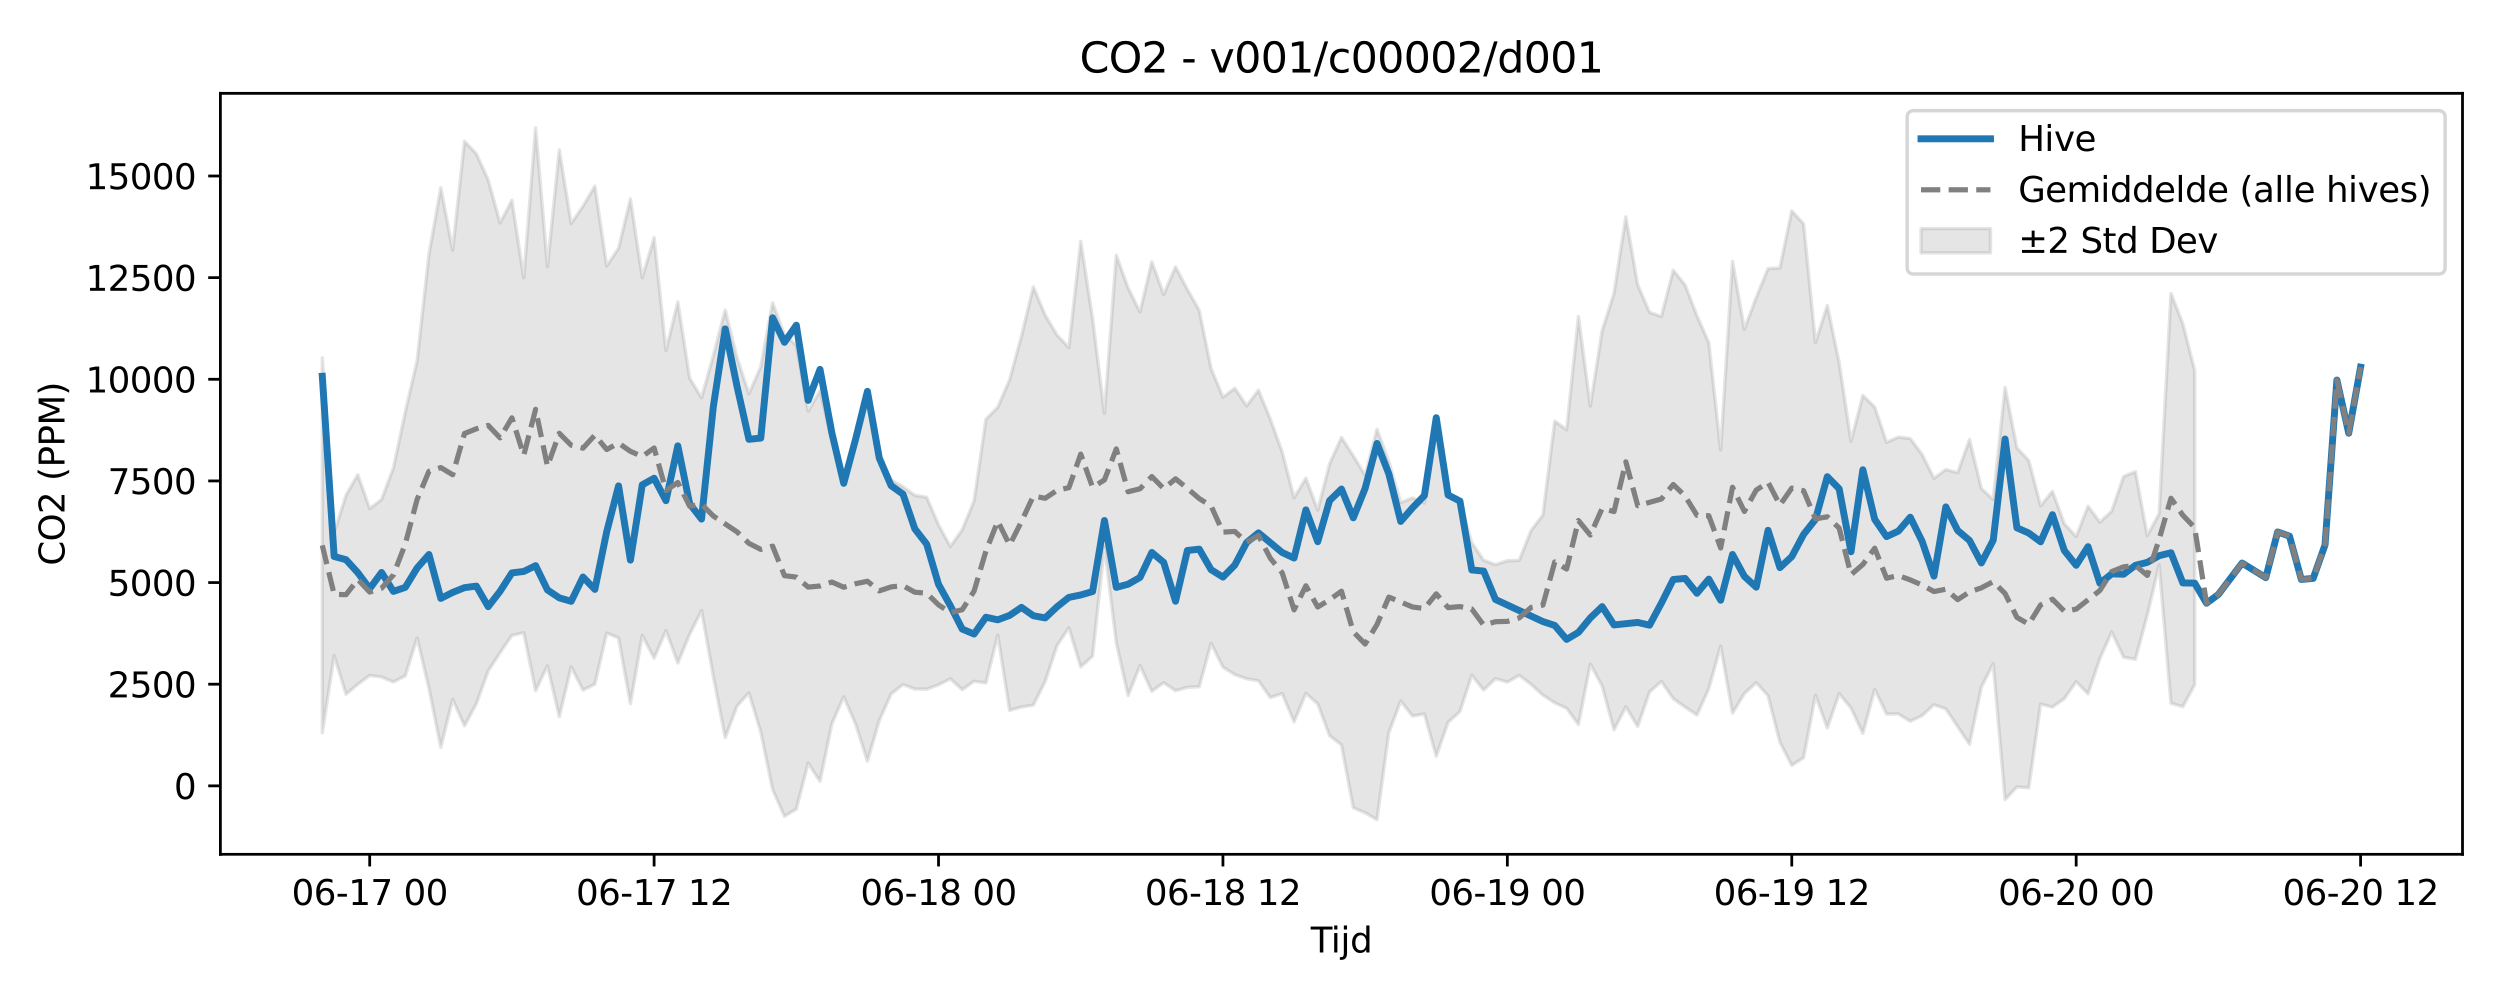 <?xml version="1.0" encoding="utf-8" standalone="no"?>
<!DOCTYPE svg PUBLIC "-//W3C//DTD SVG 1.1//EN"
  "http://www.w3.org/Graphics/SVG/1.1/DTD/svg11.dtd">
<svg xmlns:xlink="http://www.w3.org/1999/xlink" width="720pt" height="288pt" viewBox="0 0 720 288" xmlns="http://www.w3.org/2000/svg" version="1.1">
 <defs>
  <style type="text/css">*{stroke-linejoin: round; stroke-linecap: butt}</style>
 </defs>
 <g id="figure_1">
  <g id="patch_1">
   <path d="M 0 288 
L 720 288 
L 720 0 
L 0 0 
z
" style="fill: #ffffff"/>
  </g>
  <g id="axes_1">
   <g id="patch_2">
    <path d="M 63.47 246.04 
L 709.2 246.04 
L 709.2 26.88 
L 63.47 26.88 
z
" style="fill: #ffffff"/>
   </g>
   <g id="FillBetweenPolyCollection_1">
    <defs>
     <path id="me7d63640ea" d="M 92.821 -184.941 
L 92.821 -76.927 
L 96.234 -99.185 
L 99.647 -88.065 
L 103.06 -90.92 
L 106.473 -93.472 
L 109.886 -93.019 
L 113.299 -91.595 
L 116.712 -93.34 
L 120.125 -104.268 
L 123.538 -89.753 
L 126.951 -72.75 
L 130.364 -86.603 
L 133.777 -78.963 
L 137.19 -85.31 
L 140.603 -94.792 
L 144.016 -100.003 
L 147.429 -105.001 
L 150.842 -105.752 
L 154.254 -89.053 
L 157.667 -96.244 
L 161.08 -81.586 
L 164.493 -95.941 
L 167.906 -89.253 
L 171.319 -90.958 
L 174.732 -105.668 
L 178.145 -104.264 
L 181.558 -85.333 
L 184.971 -105.01 
L 188.384 -98.432 
L 191.797 -106.393 
L 195.21 -97.05 
L 198.623 -105.324 
L 202.036 -112.128 
L 205.449 -93.141 
L 208.862 -75.57 
L 212.275 -84.665 
L 215.688 -88.443 
L 219.1 -77.171 
L 222.513 -60.621 
L 225.926 -52.902 
L 229.339 -54.985 
L 232.752 -68.219 
L 236.165 -62.979 
L 239.578 -79.549 
L 242.991 -87.325 
L 246.404 -79.508 
L 249.817 -68.785 
L 253.23 -80.46 
L 256.643 -88.141 
L 260.056 -90.849 
L 263.469 -89.554 
L 266.882 -89.515 
L 270.295 -90.764 
L 273.708 -92.492 
L 277.121 -89.382 
L 280.534 -91.777 
L 283.947 -91.322 
L 287.359 -105.12 
L 290.772 -83.415 
L 294.185 -84.378 
L 297.598 -84.935 
L 301.011 -91.723 
L 304.424 -102.057 
L 307.837 -107.199 
L 311.25 -95.928 
L 314.663 -99.025 
L 318.076 -130.581 
L 321.489 -102.898 
L 324.902 -87.683 
L 328.315 -96.304 
L 331.728 -88.911 
L 335.141 -91.378 
L 338.554 -89.081 
L 341.967 -90.049 
L 345.38 -90.201 
L 348.793 -102.708 
L 352.206 -95.866 
L 355.618 -93.705 
L 359.031 -92.523 
L 362.444 -91.934 
L 365.857 -87.12 
L 369.27 -88.241 
L 372.683 -80.11 
L 376.096 -88.311 
L 379.509 -85.279 
L 382.922 -76.127 
L 386.335 -73.454 
L 389.748 -55.367 
L 393.161 -53.917 
L 396.574 -51.922 
L 399.987 -76.984 
L 403.4 -86.092 
L 406.813 -81.768 
L 410.226 -82.36 
L 413.639 -70.225 
L 417.052 -79.985 
L 420.464 -83.06 
L 423.877 -93.552 
L 427.29 -89.265 
L 430.703 -92.525 
L 434.116 -91.561 
L 437.529 -93.486 
L 440.942 -90.917 
L 444.355 -87.79 
L 447.768 -85.591 
L 451.181 -84.014 
L 454.594 -79.32 
L 458.007 -96.751 
L 461.42 -90.426 
L 464.833 -77.801 
L 468.246 -84.425 
L 471.659 -78.759 
L 475.072 -88.72 
L 478.485 -91.745 
L 481.898 -86.768 
L 485.311 -84.358 
L 488.723 -82.068 
L 492.136 -89.655 
L 495.549 -101.932 
L 498.962 -82.623 
L 502.375 -88.236 
L 505.788 -91.385 
L 509.201 -87.594 
L 512.614 -74.239 
L 516.027 -67.561 
L 519.44 -69.785 
L 522.853 -87.77 
L 526.266 -78.329 
L 529.679 -88.219 
L 533.092 -84.07 
L 536.505 -76.78 
L 539.918 -89.471 
L 543.331 -82.349 
L 546.744 -82.37 
L 550.157 -80.276 
L 553.57 -81.902 
L 556.982 -85.04 
L 560.395 -83.832 
L 563.808 -78.741 
L 567.221 -73.644 
L 570.634 -90.097 
L 574.047 -96.827 
L 577.46 -57.703 
L 580.873 -61.365 
L 584.286 -61.096 
L 587.699 -85.221 
L 591.112 -84.359 
L 594.525 -86.777 
L 597.938 -91.665 
L 601.351 -88.172 
L 604.764 -98.304 
L 608.177 -105.986 
L 611.59 -98.729 
L 615.003 -98.14 
L 618.416 -110.834 
L 621.828 -125.288 
L 625.241 -85.487 
L 628.654 -84.456 
L 632.067 -90.794 
L 632.067 -181.326 
L 632.067 -181.326 
L 628.654 -194.76 
L 625.241 -203.508 
L 621.828 -140.034 
L 618.416 -133.736 
L 615.003 -152.17 
L 611.59 -150.769 
L 608.177 -140.791 
L 604.764 -137.595 
L 601.351 -142.218 
L 597.938 -133.465 
L 594.525 -137.155 
L 591.112 -146.491 
L 587.699 -142.336 
L 584.286 -155.378 
L 580.873 -159.011 
L 577.46 -176.432 
L 574.047 -144.14 
L 570.634 -147.3 
L 567.221 -161.409 
L 563.808 -151.864 
L 560.395 -152.774 
L 556.982 -150.234 
L 553.57 -157.12 
L 550.157 -161.708 
L 546.744 -162.119 
L 543.331 -160.612 
L 539.918 -170.773 
L 536.505 -174.096 
L 533.092 -160.919 
L 529.679 -183.58 
L 526.266 -200.006 
L 522.853 -189.375 
L 519.44 -223.525 
L 516.027 -227.277 
L 512.614 -210.831 
L 509.201 -210.64 
L 505.788 -202.308 
L 502.375 -193.171 
L 498.962 -212.72 
L 495.549 -158.432 
L 492.136 -189.293 
L 488.723 -197.078 
L 485.311 -205.907 
L 481.898 -210.17 
L 478.485 -196.843 
L 475.072 -198.03 
L 471.659 -205.967 
L 468.246 -225.546 
L 464.833 -203.529 
L 461.42 -192.769 
L 458.007 -171.06 
L 454.594 -196.832 
L 451.181 -164.237 
L 447.768 -166.711 
L 444.355 -139.678 
L 440.942 -135.206 
L 437.529 -126.595 
L 434.116 -126.51 
L 430.703 -125.373 
L 427.29 -126.667 
L 423.877 -131.652 
L 420.464 -143.545 
L 417.052 -146.027 
L 413.639 -163.7 
L 410.226 -143.149 
L 406.813 -144.608 
L 403.4 -143.246 
L 399.987 -155.092 
L 396.574 -164.371 
L 393.161 -151.112 
L 389.748 -156.712 
L 386.335 -162.019 
L 382.922 -154.402 
L 379.509 -141.09 
L 376.096 -150.284 
L 372.683 -144.629 
L 369.27 -157.829 
L 365.857 -167.298 
L 362.444 -175.609 
L 359.031 -171.132 
L 355.618 -176.179 
L 352.206 -173.606 
L 348.793 -181.862 
L 345.38 -198.617 
L 341.967 -204.628 
L 338.554 -211.124 
L 335.141 -203.185 
L 331.728 -212.594 
L 328.315 -198.148 
L 324.902 -205.07 
L 321.489 -214.508 
L 318.076 -168.992 
L 314.663 -196.288 
L 311.25 -218.486 
L 307.837 -187.915 
L 304.424 -191.509 
L 301.011 -197.254 
L 297.598 -205.36 
L 294.185 -191.208 
L 290.772 -178.638 
L 287.359 -170.715 
L 283.947 -167.256 
L 280.534 -143.746 
L 277.121 -135.434 
L 273.708 -130.606 
L 270.295 -136.848 
L 266.882 -144.782 
L 263.469 -145.328 
L 260.056 -147.801 
L 256.643 -149.809 
L 253.23 -155.178 
L 249.817 -172.414 
L 246.404 -160.269 
L 242.991 -150.423 
L 239.578 -161.197 
L 236.165 -175.483 
L 232.752 -169.612 
L 229.339 -188.592 
L 225.926 -191.533 
L 222.513 -200.8 
L 219.1 -182.385 
L 215.688 -174.589 
L 212.275 -184.984 
L 208.862 -198.713 
L 205.449 -185.62 
L 202.036 -173.451 
L 198.623 -179.12 
L 195.21 -201.043 
L 191.797 -187.043 
L 188.384 -219.534 
L 184.971 -208.053 
L 181.558 -230.708 
L 178.145 -216.506 
L 174.732 -211.407 
L 171.319 -234.4 
L 167.906 -228.612 
L 164.493 -223.629 
L 161.08 -244.828 
L 157.667 -211.23 
L 154.254 -251.158 
L 150.842 -207.991 
L 147.429 -230.32 
L 144.016 -223.789 
L 140.603 -236.185 
L 137.19 -243.698 
L 133.777 -247.322 
L 130.364 -215.958 
L 126.951 -233.933 
L 123.538 -214.768 
L 120.125 -184.054 
L 116.712 -169.317 
L 113.299 -153.217 
L 109.886 -144.152 
L 106.473 -141.501 
L 103.06 -151.288 
L 99.647 -145.398 
L 96.234 -134.48 
L 92.821 -184.941 
z
" style="stroke: #808080; stroke-opacity: 0.2"/>
    </defs>
    <g clip-path="url(#pb990df8bc5)">
     <use xlink:href="#me7d63640ea" x="0" y="288" style="fill: #808080; fill-opacity: 0.2; stroke: #808080; stroke-opacity: 0.2"/>
    </g>
   </g>
   <g id="matplotlib.axis_1">
    <g id="xtick_1">
     <g id="line2d_1">
      <defs>
       <path id="mfd7c730ec0" d="M 0 0 
L 0 3.5 
" style="stroke: #000000; stroke-width: 0.8"/>
      </defs>
      <g>
       <use xlink:href="#mfd7c730ec0" x="106.473" y="246.04" style="stroke: #000000; stroke-width: 0.8"/>
      </g>
     </g>
     <g id="text_1">
      <!-- 06-17 00 -->
      <g transform="translate(83.993 260.638) scale(0.1 -0.1)">
       <defs>
        <path id="DejaVuSans-30" d="M 2034 4250 
Q 1547 4250 1301 3770 
Q 1056 3291 1056 2328 
Q 1056 1369 1301 889 
Q 1547 409 2034 409 
Q 2525 409 2770 889 
Q 3016 1369 3016 2328 
Q 3016 3291 2770 3770 
Q 2525 4250 2034 4250 
z
M 2034 4750 
Q 2819 4750 3233 4129 
Q 3647 3509 3647 2328 
Q 3647 1150 3233 529 
Q 2819 -91 2034 -91 
Q 1250 -91 836 529 
Q 422 1150 422 2328 
Q 422 3509 836 4129 
Q 1250 4750 2034 4750 
z
" transform="scale(0.016)"/>
        <path id="DejaVuSans-36" d="M 2113 2584 
Q 1688 2584 1439 2293 
Q 1191 2003 1191 1497 
Q 1191 994 1439 701 
Q 1688 409 2113 409 
Q 2538 409 2786 701 
Q 3034 994 3034 1497 
Q 3034 2003 2786 2293 
Q 2538 2584 2113 2584 
z
M 3366 4563 
L 3366 3988 
Q 3128 4100 2886 4159 
Q 2644 4219 2406 4219 
Q 1781 4219 1451 3797 
Q 1122 3375 1075 2522 
Q 1259 2794 1537 2939 
Q 1816 3084 2150 3084 
Q 2853 3084 3261 2657 
Q 3669 2231 3669 1497 
Q 3669 778 3244 343 
Q 2819 -91 2113 -91 
Q 1303 -91 875 529 
Q 447 1150 447 2328 
Q 447 3434 972 4092 
Q 1497 4750 2381 4750 
Q 2619 4750 2861 4703 
Q 3103 4656 3366 4563 
z
" transform="scale(0.016)"/>
        <path id="DejaVuSans-2d" d="M 313 2009 
L 1997 2009 
L 1997 1497 
L 313 1497 
L 313 2009 
z
" transform="scale(0.016)"/>
        <path id="DejaVuSans-31" d="M 794 531 
L 1825 531 
L 1825 4091 
L 703 3866 
L 703 4441 
L 1819 4666 
L 2450 4666 
L 2450 531 
L 3481 531 
L 3481 0 
L 794 0 
L 794 531 
z
" transform="scale(0.016)"/>
        <path id="DejaVuSans-37" d="M 525 4666 
L 3525 4666 
L 3525 4397 
L 1831 0 
L 1172 0 
L 2766 4134 
L 525 4134 
L 525 4666 
z
" transform="scale(0.016)"/>
        <path id="DejaVuSans-20" transform="scale(0.016)"/>
       </defs>
       <use xlink:href="#DejaVuSans-30"/>
       <use xlink:href="#DejaVuSans-36" transform="translate(63.623 0)"/>
       <use xlink:href="#DejaVuSans-2d" transform="translate(127.246 0)"/>
       <use xlink:href="#DejaVuSans-31" transform="translate(163.33 0)"/>
       <use xlink:href="#DejaVuSans-37" transform="translate(226.953 0)"/>
       <use xlink:href="#DejaVuSans-20" transform="translate(290.576 0)"/>
       <use xlink:href="#DejaVuSans-30" transform="translate(322.363 0)"/>
       <use xlink:href="#DejaVuSans-30" transform="translate(385.986 0)"/>
      </g>
     </g>
    </g>
    <g id="xtick_2">
     <g id="line2d_2">
      <g>
       <use xlink:href="#mfd7c730ec0" x="188.384" y="246.04" style="stroke: #000000; stroke-width: 0.8"/>
      </g>
     </g>
     <g id="text_2">
      <!-- 06-17 12 -->
      <g transform="translate(165.903 260.638) scale(0.1 -0.1)">
       <defs>
        <path id="DejaVuSans-32" d="M 1228 531 
L 3431 531 
L 3431 0 
L 469 0 
L 469 531 
Q 828 903 1448 1529 
Q 2069 2156 2228 2338 
Q 2531 2678 2651 2914 
Q 2772 3150 2772 3378 
Q 2772 3750 2511 3984 
Q 2250 4219 1831 4219 
Q 1534 4219 1204 4116 
Q 875 4013 500 3803 
L 500 4441 
Q 881 4594 1212 4672 
Q 1544 4750 1819 4750 
Q 2544 4750 2975 4387 
Q 3406 4025 3406 3419 
Q 3406 3131 3298 2873 
Q 3191 2616 2906 2266 
Q 2828 2175 2409 1742 
Q 1991 1309 1228 531 
z
" transform="scale(0.016)"/>
       </defs>
       <use xlink:href="#DejaVuSans-30"/>
       <use xlink:href="#DejaVuSans-36" transform="translate(63.623 0)"/>
       <use xlink:href="#DejaVuSans-2d" transform="translate(127.246 0)"/>
       <use xlink:href="#DejaVuSans-31" transform="translate(163.33 0)"/>
       <use xlink:href="#DejaVuSans-37" transform="translate(226.953 0)"/>
       <use xlink:href="#DejaVuSans-20" transform="translate(290.576 0)"/>
       <use xlink:href="#DejaVuSans-31" transform="translate(322.363 0)"/>
       <use xlink:href="#DejaVuSans-32" transform="translate(385.986 0)"/>
      </g>
     </g>
    </g>
    <g id="xtick_3">
     <g id="line2d_3">
      <g>
       <use xlink:href="#mfd7c730ec0" x="270.295" y="246.04" style="stroke: #000000; stroke-width: 0.8"/>
      </g>
     </g>
     <g id="text_3">
      <!-- 06-18 00 -->
      <g transform="translate(247.814 260.638) scale(0.1 -0.1)">
       <defs>
        <path id="DejaVuSans-38" d="M 2034 2216 
Q 1584 2216 1326 1975 
Q 1069 1734 1069 1313 
Q 1069 891 1326 650 
Q 1584 409 2034 409 
Q 2484 409 2743 651 
Q 3003 894 3003 1313 
Q 3003 1734 2745 1975 
Q 2488 2216 2034 2216 
z
M 1403 2484 
Q 997 2584 770 2862 
Q 544 3141 544 3541 
Q 544 4100 942 4425 
Q 1341 4750 2034 4750 
Q 2731 4750 3128 4425 
Q 3525 4100 3525 3541 
Q 3525 3141 3298 2862 
Q 3072 2584 2669 2484 
Q 3125 2378 3379 2068 
Q 3634 1759 3634 1313 
Q 3634 634 3220 271 
Q 2806 -91 2034 -91 
Q 1263 -91 848 271 
Q 434 634 434 1313 
Q 434 1759 690 2068 
Q 947 2378 1403 2484 
z
M 1172 3481 
Q 1172 3119 1398 2916 
Q 1625 2713 2034 2713 
Q 2441 2713 2670 2916 
Q 2900 3119 2900 3481 
Q 2900 3844 2670 4047 
Q 2441 4250 2034 4250 
Q 1625 4250 1398 4047 
Q 1172 3844 1172 3481 
z
" transform="scale(0.016)"/>
       </defs>
       <use xlink:href="#DejaVuSans-30"/>
       <use xlink:href="#DejaVuSans-36" transform="translate(63.623 0)"/>
       <use xlink:href="#DejaVuSans-2d" transform="translate(127.246 0)"/>
       <use xlink:href="#DejaVuSans-31" transform="translate(163.33 0)"/>
       <use xlink:href="#DejaVuSans-38" transform="translate(226.953 0)"/>
       <use xlink:href="#DejaVuSans-20" transform="translate(290.576 0)"/>
       <use xlink:href="#DejaVuSans-30" transform="translate(322.363 0)"/>
       <use xlink:href="#DejaVuSans-30" transform="translate(385.986 0)"/>
      </g>
     </g>
    </g>
    <g id="xtick_4">
     <g id="line2d_4">
      <g>
       <use xlink:href="#mfd7c730ec0" x="352.206" y="246.04" style="stroke: #000000; stroke-width: 0.8"/>
      </g>
     </g>
     <g id="text_4">
      <!-- 06-18 12 -->
      <g transform="translate(329.725 260.638) scale(0.1 -0.1)">
       <use xlink:href="#DejaVuSans-30"/>
       <use xlink:href="#DejaVuSans-36" transform="translate(63.623 0)"/>
       <use xlink:href="#DejaVuSans-2d" transform="translate(127.246 0)"/>
       <use xlink:href="#DejaVuSans-31" transform="translate(163.33 0)"/>
       <use xlink:href="#DejaVuSans-38" transform="translate(226.953 0)"/>
       <use xlink:href="#DejaVuSans-20" transform="translate(290.576 0)"/>
       <use xlink:href="#DejaVuSans-31" transform="translate(322.363 0)"/>
       <use xlink:href="#DejaVuSans-32" transform="translate(385.986 0)"/>
      </g>
     </g>
    </g>
    <g id="xtick_5">
     <g id="line2d_5">
      <g>
       <use xlink:href="#mfd7c730ec0" x="434.116" y="246.04" style="stroke: #000000; stroke-width: 0.8"/>
      </g>
     </g>
     <g id="text_5">
      <!-- 06-19 00 -->
      <g transform="translate(411.636 260.638) scale(0.1 -0.1)">
       <defs>
        <path id="DejaVuSans-39" d="M 703 97 
L 703 672 
Q 941 559 1184 500 
Q 1428 441 1663 441 
Q 2288 441 2617 861 
Q 2947 1281 2994 2138 
Q 2813 1869 2534 1725 
Q 2256 1581 1919 1581 
Q 1219 1581 811 2004 
Q 403 2428 403 3163 
Q 403 3881 828 4315 
Q 1253 4750 1959 4750 
Q 2769 4750 3195 4129 
Q 3622 3509 3622 2328 
Q 3622 1225 3098 567 
Q 2575 -91 1691 -91 
Q 1453 -91 1209 -44 
Q 966 3 703 97 
z
M 1959 2075 
Q 2384 2075 2632 2365 
Q 2881 2656 2881 3163 
Q 2881 3666 2632 3958 
Q 2384 4250 1959 4250 
Q 1534 4250 1286 3958 
Q 1038 3666 1038 3163 
Q 1038 2656 1286 2365 
Q 1534 2075 1959 2075 
z
" transform="scale(0.016)"/>
       </defs>
       <use xlink:href="#DejaVuSans-30"/>
       <use xlink:href="#DejaVuSans-36" transform="translate(63.623 0)"/>
       <use xlink:href="#DejaVuSans-2d" transform="translate(127.246 0)"/>
       <use xlink:href="#DejaVuSans-31" transform="translate(163.33 0)"/>
       <use xlink:href="#DejaVuSans-39" transform="translate(226.953 0)"/>
       <use xlink:href="#DejaVuSans-20" transform="translate(290.576 0)"/>
       <use xlink:href="#DejaVuSans-30" transform="translate(322.363 0)"/>
       <use xlink:href="#DejaVuSans-30" transform="translate(385.986 0)"/>
      </g>
     </g>
    </g>
    <g id="xtick_6">
     <g id="line2d_6">
      <g>
       <use xlink:href="#mfd7c730ec0" x="516.027" y="246.04" style="stroke: #000000; stroke-width: 0.8"/>
      </g>
     </g>
     <g id="text_6">
      <!-- 06-19 12 -->
      <g transform="translate(493.547 260.638) scale(0.1 -0.1)">
       <use xlink:href="#DejaVuSans-30"/>
       <use xlink:href="#DejaVuSans-36" transform="translate(63.623 0)"/>
       <use xlink:href="#DejaVuSans-2d" transform="translate(127.246 0)"/>
       <use xlink:href="#DejaVuSans-31" transform="translate(163.33 0)"/>
       <use xlink:href="#DejaVuSans-39" transform="translate(226.953 0)"/>
       <use xlink:href="#DejaVuSans-20" transform="translate(290.576 0)"/>
       <use xlink:href="#DejaVuSans-31" transform="translate(322.363 0)"/>
       <use xlink:href="#DejaVuSans-32" transform="translate(385.986 0)"/>
      </g>
     </g>
    </g>
    <g id="xtick_7">
     <g id="line2d_7">
      <g>
       <use xlink:href="#mfd7c730ec0" x="597.938" y="246.04" style="stroke: #000000; stroke-width: 0.8"/>
      </g>
     </g>
     <g id="text_7">
      <!-- 06-20 00 -->
      <g transform="translate(575.457 260.638) scale(0.1 -0.1)">
       <use xlink:href="#DejaVuSans-30"/>
       <use xlink:href="#DejaVuSans-36" transform="translate(63.623 0)"/>
       <use xlink:href="#DejaVuSans-2d" transform="translate(127.246 0)"/>
       <use xlink:href="#DejaVuSans-32" transform="translate(163.33 0)"/>
       <use xlink:href="#DejaVuSans-30" transform="translate(226.953 0)"/>
       <use xlink:href="#DejaVuSans-20" transform="translate(290.576 0)"/>
       <use xlink:href="#DejaVuSans-30" transform="translate(322.363 0)"/>
       <use xlink:href="#DejaVuSans-30" transform="translate(385.986 0)"/>
      </g>
     </g>
    </g>
    <g id="xtick_8">
     <g id="line2d_8">
      <g>
       <use xlink:href="#mfd7c730ec0" x="679.849" y="246.04" style="stroke: #000000; stroke-width: 0.8"/>
      </g>
     </g>
     <g id="text_8">
      <!-- 06-20 12 -->
      <g transform="translate(657.368 260.638) scale(0.1 -0.1)">
       <use xlink:href="#DejaVuSans-30"/>
       <use xlink:href="#DejaVuSans-36" transform="translate(63.623 0)"/>
       <use xlink:href="#DejaVuSans-2d" transform="translate(127.246 0)"/>
       <use xlink:href="#DejaVuSans-32" transform="translate(163.33 0)"/>
       <use xlink:href="#DejaVuSans-30" transform="translate(226.953 0)"/>
       <use xlink:href="#DejaVuSans-20" transform="translate(290.576 0)"/>
       <use xlink:href="#DejaVuSans-31" transform="translate(322.363 0)"/>
       <use xlink:href="#DejaVuSans-32" transform="translate(385.986 0)"/>
      </g>
     </g>
    </g>
    <g id="text_9">
     <!-- Tijd -->
     <g transform="translate(377.485 274.317) scale(0.1 -0.1)">
      <defs>
       <path id="DejaVuSans-54" d="M -19 4666 
L 3928 4666 
L 3928 4134 
L 2272 4134 
L 2272 0 
L 1638 0 
L 1638 4134 
L -19 4134 
L -19 4666 
z
" transform="scale(0.016)"/>
       <path id="DejaVuSans-69" d="M 603 3500 
L 1178 3500 
L 1178 0 
L 603 0 
L 603 3500 
z
M 603 4863 
L 1178 4863 
L 1178 4134 
L 603 4134 
L 603 4863 
z
" transform="scale(0.016)"/>
       <path id="DejaVuSans-6a" d="M 603 3500 
L 1178 3500 
L 1178 -63 
Q 1178 -731 923 -1031 
Q 669 -1331 103 -1331 
L -116 -1331 
L -116 -844 
L 38 -844 
Q 366 -844 484 -692 
Q 603 -541 603 -63 
L 603 3500 
z
M 603 4863 
L 1178 4863 
L 1178 4134 
L 603 4134 
L 603 4863 
z
" transform="scale(0.016)"/>
       <path id="DejaVuSans-64" d="M 2906 2969 
L 2906 4863 
L 3481 4863 
L 3481 0 
L 2906 0 
L 2906 525 
Q 2725 213 2448 61 
Q 2172 -91 1784 -91 
Q 1150 -91 751 415 
Q 353 922 353 1747 
Q 353 2572 751 3078 
Q 1150 3584 1784 3584 
Q 2172 3584 2448 3432 
Q 2725 3281 2906 2969 
z
M 947 1747 
Q 947 1113 1208 752 
Q 1469 391 1925 391 
Q 2381 391 2643 752 
Q 2906 1113 2906 1747 
Q 2906 2381 2643 2742 
Q 2381 3103 1925 3103 
Q 1469 3103 1208 2742 
Q 947 2381 947 1747 
z
" transform="scale(0.016)"/>
      </defs>
      <use xlink:href="#DejaVuSans-54"/>
      <use xlink:href="#DejaVuSans-69" transform="translate(57.959 0)"/>
      <use xlink:href="#DejaVuSans-6a" transform="translate(85.742 0)"/>
      <use xlink:href="#DejaVuSans-64" transform="translate(113.525 0)"/>
     </g>
    </g>
   </g>
   <g id="matplotlib.axis_2">
    <g id="ytick_1">
     <g id="line2d_9">
      <defs>
       <path id="m5965ade3b8" d="M 0 0 
L -3.5 0 
" style="stroke: #000000; stroke-width: 0.8"/>
      </defs>
      <g>
       <use xlink:href="#m5965ade3b8" x="63.47" y="226.328" style="stroke: #000000; stroke-width: 0.8"/>
      </g>
     </g>
     <g id="text_10">
      <!-- 0 -->
      <g transform="translate(50.108 230.127) scale(0.1 -0.1)">
       <use xlink:href="#DejaVuSans-30"/>
      </g>
     </g>
    </g>
    <g id="ytick_2">
     <g id="line2d_10">
      <g>
       <use xlink:href="#m5965ade3b8" x="63.47" y="197.054" style="stroke: #000000; stroke-width: 0.8"/>
      </g>
     </g>
     <g id="text_11">
      <!-- 2500 -->
      <g transform="translate(31.02 200.853) scale(0.1 -0.1)">
       <defs>
        <path id="DejaVuSans-35" d="M 691 4666 
L 3169 4666 
L 3169 4134 
L 1269 4134 
L 1269 2991 
Q 1406 3038 1543 3061 
Q 1681 3084 1819 3084 
Q 2600 3084 3056 2656 
Q 3513 2228 3513 1497 
Q 3513 744 3044 326 
Q 2575 -91 1722 -91 
Q 1428 -91 1123 -41 
Q 819 9 494 109 
L 494 744 
Q 775 591 1075 516 
Q 1375 441 1709 441 
Q 2250 441 2565 725 
Q 2881 1009 2881 1497 
Q 2881 1984 2565 2268 
Q 2250 2553 1709 2553 
Q 1456 2553 1204 2497 
Q 953 2441 691 2322 
L 691 4666 
z
" transform="scale(0.016)"/>
       </defs>
       <use xlink:href="#DejaVuSans-32"/>
       <use xlink:href="#DejaVuSans-35" transform="translate(63.623 0)"/>
       <use xlink:href="#DejaVuSans-30" transform="translate(127.246 0)"/>
       <use xlink:href="#DejaVuSans-30" transform="translate(190.869 0)"/>
      </g>
     </g>
    </g>
    <g id="ytick_3">
     <g id="line2d_11">
      <g>
       <use xlink:href="#m5965ade3b8" x="63.47" y="167.78" style="stroke: #000000; stroke-width: 0.8"/>
      </g>
     </g>
     <g id="text_12">
      <!-- 5000 -->
      <g transform="translate(31.02 171.579) scale(0.1 -0.1)">
       <use xlink:href="#DejaVuSans-35"/>
       <use xlink:href="#DejaVuSans-30" transform="translate(63.623 0)"/>
       <use xlink:href="#DejaVuSans-30" transform="translate(127.246 0)"/>
       <use xlink:href="#DejaVuSans-30" transform="translate(190.869 0)"/>
      </g>
     </g>
    </g>
    <g id="ytick_4">
     <g id="line2d_12">
      <g>
       <use xlink:href="#m5965ade3b8" x="63.47" y="138.506" style="stroke: #000000; stroke-width: 0.8"/>
      </g>
     </g>
     <g id="text_13">
      <!-- 7500 -->
      <g transform="translate(31.02 142.306) scale(0.1 -0.1)">
       <use xlink:href="#DejaVuSans-37"/>
       <use xlink:href="#DejaVuSans-35" transform="translate(63.623 0)"/>
       <use xlink:href="#DejaVuSans-30" transform="translate(127.246 0)"/>
       <use xlink:href="#DejaVuSans-30" transform="translate(190.869 0)"/>
      </g>
     </g>
    </g>
    <g id="ytick_5">
     <g id="line2d_13">
      <g>
       <use xlink:href="#m5965ade3b8" x="63.47" y="109.233" style="stroke: #000000; stroke-width: 0.8"/>
      </g>
     </g>
     <g id="text_14">
      <!-- 10000 -->
      <g transform="translate(24.657 113.032) scale(0.1 -0.1)">
       <use xlink:href="#DejaVuSans-31"/>
       <use xlink:href="#DejaVuSans-30" transform="translate(63.623 0)"/>
       <use xlink:href="#DejaVuSans-30" transform="translate(127.246 0)"/>
       <use xlink:href="#DejaVuSans-30" transform="translate(190.869 0)"/>
       <use xlink:href="#DejaVuSans-30" transform="translate(254.492 0)"/>
      </g>
     </g>
    </g>
    <g id="ytick_6">
     <g id="line2d_14">
      <g>
       <use xlink:href="#m5965ade3b8" x="63.47" y="79.959" style="stroke: #000000; stroke-width: 0.8"/>
      </g>
     </g>
     <g id="text_15">
      <!-- 12500 -->
      <g transform="translate(24.657 83.758) scale(0.1 -0.1)">
       <use xlink:href="#DejaVuSans-31"/>
       <use xlink:href="#DejaVuSans-32" transform="translate(63.623 0)"/>
       <use xlink:href="#DejaVuSans-35" transform="translate(127.246 0)"/>
       <use xlink:href="#DejaVuSans-30" transform="translate(190.869 0)"/>
       <use xlink:href="#DejaVuSans-30" transform="translate(254.492 0)"/>
      </g>
     </g>
    </g>
    <g id="ytick_7">
     <g id="line2d_15">
      <g>
       <use xlink:href="#m5965ade3b8" x="63.47" y="50.685" style="stroke: #000000; stroke-width: 0.8"/>
      </g>
     </g>
     <g id="text_16">
      <!-- 15000 -->
      <g transform="translate(24.657 54.484) scale(0.1 -0.1)">
       <use xlink:href="#DejaVuSans-31"/>
       <use xlink:href="#DejaVuSans-35" transform="translate(63.623 0)"/>
       <use xlink:href="#DejaVuSans-30" transform="translate(127.246 0)"/>
       <use xlink:href="#DejaVuSans-30" transform="translate(190.869 0)"/>
       <use xlink:href="#DejaVuSans-30" transform="translate(254.492 0)"/>
      </g>
     </g>
    </g>
    <g id="text_17">
     <!-- CO2 (PPM) -->
     <g transform="translate(18.578 162.903) rotate(-90) scale(0.1 -0.1)">
      <defs>
       <path id="DejaVuSans-43" d="M 4122 4306 
L 4122 3641 
Q 3803 3938 3442 4084 
Q 3081 4231 2675 4231 
Q 1875 4231 1450 3742 
Q 1025 3253 1025 2328 
Q 1025 1406 1450 917 
Q 1875 428 2675 428 
Q 3081 428 3442 575 
Q 3803 722 4122 1019 
L 4122 359 
Q 3791 134 3420 21 
Q 3050 -91 2638 -91 
Q 1578 -91 968 557 
Q 359 1206 359 2328 
Q 359 3453 968 4101 
Q 1578 4750 2638 4750 
Q 3056 4750 3426 4639 
Q 3797 4528 4122 4306 
z
" transform="scale(0.016)"/>
       <path id="DejaVuSans-4f" d="M 2522 4238 
Q 1834 4238 1429 3725 
Q 1025 3213 1025 2328 
Q 1025 1447 1429 934 
Q 1834 422 2522 422 
Q 3209 422 3611 934 
Q 4013 1447 4013 2328 
Q 4013 3213 3611 3725 
Q 3209 4238 2522 4238 
z
M 2522 4750 
Q 3503 4750 4090 4092 
Q 4678 3434 4678 2328 
Q 4678 1225 4090 567 
Q 3503 -91 2522 -91 
Q 1538 -91 948 565 
Q 359 1222 359 2328 
Q 359 3434 948 4092 
Q 1538 4750 2522 4750 
z
" transform="scale(0.016)"/>
       <path id="DejaVuSans-28" d="M 1984 4856 
Q 1566 4138 1362 3434 
Q 1159 2731 1159 2009 
Q 1159 1288 1364 580 
Q 1569 -128 1984 -844 
L 1484 -844 
Q 1016 -109 783 600 
Q 550 1309 550 2009 
Q 550 2706 781 3412 
Q 1013 4119 1484 4856 
L 1984 4856 
z
" transform="scale(0.016)"/>
       <path id="DejaVuSans-50" d="M 1259 4147 
L 1259 2394 
L 2053 2394 
Q 2494 2394 2734 2622 
Q 2975 2850 2975 3272 
Q 2975 3691 2734 3919 
Q 2494 4147 2053 4147 
L 1259 4147 
z
M 628 4666 
L 2053 4666 
Q 2838 4666 3239 4311 
Q 3641 3956 3641 3272 
Q 3641 2581 3239 2228 
Q 2838 1875 2053 1875 
L 1259 1875 
L 1259 0 
L 628 0 
L 628 4666 
z
" transform="scale(0.016)"/>
       <path id="DejaVuSans-4d" d="M 628 4666 
L 1569 4666 
L 2759 1491 
L 3956 4666 
L 4897 4666 
L 4897 0 
L 4281 0 
L 4281 4097 
L 3078 897 
L 2444 897 
L 1241 4097 
L 1241 0 
L 628 0 
L 628 4666 
z
" transform="scale(0.016)"/>
       <path id="DejaVuSans-29" d="M 513 4856 
L 1013 4856 
Q 1481 4119 1714 3412 
Q 1947 2706 1947 2009 
Q 1947 1309 1714 600 
Q 1481 -109 1013 -844 
L 513 -844 
Q 928 -128 1133 580 
Q 1338 1288 1338 2009 
Q 1338 2731 1133 3434 
Q 928 4138 513 4856 
z
" transform="scale(0.016)"/>
      </defs>
      <use xlink:href="#DejaVuSans-43"/>
      <use xlink:href="#DejaVuSans-4f" transform="translate(69.824 0)"/>
      <use xlink:href="#DejaVuSans-32" transform="translate(148.535 0)"/>
      <use xlink:href="#DejaVuSans-20" transform="translate(212.158 0)"/>
      <use xlink:href="#DejaVuSans-28" transform="translate(243.945 0)"/>
      <use xlink:href="#DejaVuSans-50" transform="translate(282.959 0)"/>
      <use xlink:href="#DejaVuSans-50" transform="translate(343.262 0)"/>
      <use xlink:href="#DejaVuSans-4d" transform="translate(403.564 0)"/>
      <use xlink:href="#DejaVuSans-29" transform="translate(489.844 0)"/>
     </g>
    </g>
   </g>
   <g id="line2d_16">
    <path d="M 92.821 108.366 
L 96.234 160.271 
L 99.647 161.188 
L 103.06 164.939 
L 106.473 169.529 
L 109.886 164.865 
L 113.299 170.325 
L 116.712 169.166 
L 120.125 163.582 
L 123.538 159.701 
L 126.951 172.341 
L 130.364 170.62 
L 133.777 169.244 
L 137.19 168.799 
L 140.603 174.716 
L 144.016 170.298 
L 147.429 164.986 
L 150.842 164.584 
L 154.254 162.905 
L 157.667 169.9 
L 161.08 172.183 
L 164.493 173.182 
L 167.906 166.184 
L 171.319 169.743 
L 174.732 153.136 
L 178.145 139.939 
L 181.558 161.309 
L 184.971 139.634 
L 188.384 137.734 
L 191.797 144.197 
L 195.21 128.409 
L 198.623 145.083 
L 202.036 149.498 
L 205.449 117.051 
L 208.862 94.719 
L 212.275 111.333 
L 215.688 126.524 
L 219.1 126.169 
L 222.513 91.52 
L 225.926 98.581 
L 229.339 93.663 
L 232.752 115.31 
L 236.165 106.391 
L 239.578 124.67 
L 242.991 139.197 
L 246.404 126.504 
L 249.817 112.71 
L 253.23 131.91 
L 256.643 139.869 
L 260.056 142.312 
L 263.469 152.308 
L 266.882 156.711 
L 270.295 168.295 
L 273.708 174.462 
L 277.121 181.18 
L 280.534 182.604 
L 283.947 177.761 
L 287.359 178.512 
L 290.772 177.23 
L 294.185 174.919 
L 297.598 177.327 
L 301.011 177.96 
L 304.424 174.759 
L 307.837 172.048 
L 311.25 171.352 
L 314.663 170.356 
L 318.076 149.908 
L 321.489 169.166 
L 324.902 168.252 
L 328.315 166.293 
L 331.728 159.111 
L 335.141 161.968 
L 338.554 173.155 
L 341.967 158.53 
L 345.38 158.159 
L 348.793 164.072 
L 352.206 166.203 
L 355.618 162.737 
L 359.031 156.246 
L 362.444 153.463 
L 369.27 159.119 
L 372.683 160.712 
L 376.096 146.855 
L 379.509 156 
L 382.922 144.178 
L 386.335 140.852 
L 389.748 149.127 
L 393.161 140.638 
L 396.574 127.722 
L 399.987 136.5 
L 403.4 150.169 
L 406.813 146.235 
L 410.226 142.714 
L 413.639 120.306 
L 417.052 142.562 
L 420.464 144.322 
L 423.877 164.15 
L 427.29 164.47 
L 430.703 172.651 
L 444.355 179.01 
L 447.768 180.13 
L 451.181 184.146 
L 454.594 182.118 
L 458.007 177.967 
L 461.42 174.701 
L 464.833 179.981 
L 471.659 179.259 
L 475.072 180.052 
L 478.485 173.682 
L 481.898 166.89 
L 485.311 166.586 
L 488.723 170.86 
L 492.136 166.785 
L 495.549 172.862 
L 498.962 159.689 
L 502.375 165.993 
L 505.788 169.103 
L 509.201 152.73 
L 512.614 163.471 
L 516.027 160.31 
L 519.44 153.904 
L 522.853 149.572 
L 526.266 137.289 
L 529.679 140.766 
L 533.092 158.9 
L 536.505 135.294 
L 539.918 149.572 
L 543.331 154.541 
L 546.744 152.952 
L 550.157 148.963 
L 553.57 155.911 
L 556.982 165.922 
L 560.395 145.997 
L 563.808 152.776 
L 567.221 155.653 
L 570.634 162.128 
L 574.047 155.579 
L 577.46 126.446 
L 580.873 152.019 
L 584.286 153.518 
L 587.699 156.039 
L 591.112 148.233 
L 594.525 158.561 
L 597.938 162.8 
L 601.351 157.441 
L 604.764 167.975 
L 608.177 165.274 
L 611.59 165.38 
L 615.003 162.815 
L 618.416 161.964 
L 621.828 160.04 
L 625.241 159.197 
L 628.654 167.891 
L 632.067 167.944 
L 635.48 173.729 
L 638.893 171.203 
L 645.719 162.16 
L 652.545 166.363 
L 655.958 153.208 
L 659.371 154.412 
L 662.784 166.89 
L 666.197 166.57 
L 669.61 156.937 
L 673.023 109.459 
L 676.436 124.767 
L 679.849 105.751 
L 679.849 105.751 
" clip-path="url(#pb990df8bc5)" style="fill: none; stroke: #1f77b4; stroke-width: 2; stroke-linecap: square"/>
   </g>
   <g id="line2d_17">
    <path d="M 92.821 157.066 
L 96.234 171.168 
L 99.647 171.269 
L 103.06 166.896 
L 106.473 170.514 
L 109.886 169.414 
L 113.299 165.594 
L 116.712 156.672 
L 120.125 143.839 
L 123.538 135.74 
L 126.951 134.659 
L 130.364 136.72 
L 133.777 124.858 
L 137.19 123.496 
L 140.603 122.511 
L 144.016 126.104 
L 147.429 120.34 
L 150.842 131.128 
L 154.254 117.894 
L 157.667 134.263 
L 161.08 124.793 
L 164.493 128.215 
L 167.906 129.067 
L 171.319 125.321 
L 174.732 129.463 
L 178.145 127.615 
L 181.558 129.979 
L 184.971 131.468 
L 188.384 129.017 
L 191.797 141.282 
L 195.21 138.954 
L 198.623 145.778 
L 202.036 145.21 
L 205.449 148.619 
L 212.275 153.176 
L 215.688 156.484 
L 219.1 158.222 
L 222.513 157.29 
L 225.926 165.782 
L 229.339 166.212 
L 232.752 169.084 
L 236.165 168.769 
L 239.578 167.627 
L 242.991 169.126 
L 246.404 168.111 
L 249.817 167.4 
L 253.23 170.181 
L 256.643 169.025 
L 260.056 168.675 
L 263.469 170.559 
L 266.882 170.851 
L 270.295 174.194 
L 273.708 176.451 
L 277.121 175.592 
L 280.534 170.239 
L 283.947 158.711 
L 287.359 150.083 
L 290.772 156.974 
L 294.185 150.207 
L 297.598 142.852 
L 301.011 143.511 
L 304.424 141.217 
L 307.837 140.443 
L 311.25 130.793 
L 314.663 140.344 
L 318.076 138.214 
L 321.489 129.297 
L 324.902 141.623 
L 328.315 140.774 
L 331.728 137.247 
L 335.141 140.719 
L 338.554 137.898 
L 341.967 140.661 
L 345.38 143.591 
L 348.793 145.715 
L 352.206 153.264 
L 355.618 153.058 
L 359.031 156.173 
L 362.444 154.228 
L 365.857 160.791 
L 369.27 164.965 
L 372.683 175.631 
L 376.096 168.703 
L 379.509 174.815 
L 382.922 172.736 
L 386.335 170.264 
L 389.748 181.961 
L 393.161 185.486 
L 396.574 179.853 
L 399.987 171.962 
L 406.813 174.812 
L 410.226 175.245 
L 413.639 171.038 
L 417.052 174.994 
L 420.464 174.698 
L 423.877 175.398 
L 427.29 180.034 
L 430.703 179.051 
L 434.116 178.965 
L 437.529 177.96 
L 440.942 174.939 
L 444.355 174.266 
L 447.768 161.849 
L 451.181 163.874 
L 454.594 149.924 
L 458.007 154.095 
L 461.42 146.403 
L 464.833 147.335 
L 468.246 133.015 
L 471.659 145.637 
L 478.485 143.706 
L 481.898 139.531 
L 485.311 142.868 
L 488.723 148.427 
L 492.136 148.526 
L 495.549 157.818 
L 498.962 140.329 
L 502.375 147.297 
L 505.788 141.153 
L 509.201 138.883 
L 512.614 145.465 
L 516.027 140.581 
L 519.44 141.345 
L 522.853 149.428 
L 526.266 148.833 
L 529.679 152.101 
L 533.092 165.505 
L 536.505 162.562 
L 539.918 157.878 
L 543.331 166.519 
L 546.744 165.755 
L 550.157 167.008 
L 553.57 168.489 
L 556.982 170.363 
L 560.395 169.697 
L 563.808 172.698 
L 567.221 170.473 
L 570.634 169.302 
L 574.047 167.516 
L 577.46 170.932 
L 580.873 177.812 
L 584.286 179.763 
L 587.699 174.221 
L 591.112 172.575 
L 594.525 176.034 
L 597.938 175.435 
L 604.764 170.051 
L 608.177 164.612 
L 611.59 163.251 
L 615.003 162.845 
L 618.416 165.715 
L 621.828 155.339 
L 625.241 143.502 
L 628.654 148.392 
L 632.067 151.94 
L 635.48 173.729 
L 638.893 171.203 
L 645.719 162.16 
L 652.545 166.363 
L 655.958 153.208 
L 659.371 154.412 
L 662.784 166.89 
L 666.197 166.57 
L 669.61 156.937 
L 673.023 109.459 
L 676.436 124.767 
L 679.849 105.751 
L 679.849 105.751 
" clip-path="url(#pb990df8bc5)" style="fill: none; stroke-dasharray: 5.55,2.4; stroke-dashoffset: 0; stroke: #808080; stroke-width: 1.5"/>
   </g>
   <g id="patch_3">
    <path d="M 63.47 246.04 
L 63.47 26.88 
" style="fill: none; stroke: #000000; stroke-width: 0.8; stroke-linejoin: miter; stroke-linecap: square"/>
   </g>
   <g id="patch_4">
    <path d="M 709.2 246.04 
L 709.2 26.88 
" style="fill: none; stroke: #000000; stroke-width: 0.8; stroke-linejoin: miter; stroke-linecap: square"/>
   </g>
   <g id="patch_5">
    <path d="M 63.47 246.04 
L 709.2 246.04 
" style="fill: none; stroke: #000000; stroke-width: 0.8; stroke-linejoin: miter; stroke-linecap: square"/>
   </g>
   <g id="patch_6">
    <path d="M 63.47 26.88 
L 709.2 26.88 
" style="fill: none; stroke: #000000; stroke-width: 0.8; stroke-linejoin: miter; stroke-linecap: square"/>
   </g>
   <g id="text_18">
    <!-- CO2 - v001/c00002/d001 -->
    <g transform="translate(310.932 20.88) scale(0.12 -0.12)">
     <defs>
      <path id="DejaVuSans-76" d="M 191 3500 
L 800 3500 
L 1894 563 
L 2988 3500 
L 3597 3500 
L 2284 0 
L 1503 0 
L 191 3500 
z
" transform="scale(0.016)"/>
      <path id="DejaVuSans-2f" d="M 1625 4666 
L 2156 4666 
L 531 -594 
L 0 -594 
L 1625 4666 
z
" transform="scale(0.016)"/>
      <path id="DejaVuSans-63" d="M 3122 3366 
L 3122 2828 
Q 2878 2963 2633 3030 
Q 2388 3097 2138 3097 
Q 1578 3097 1268 2742 
Q 959 2388 959 1747 
Q 959 1106 1268 751 
Q 1578 397 2138 397 
Q 2388 397 2633 464 
Q 2878 531 3122 666 
L 3122 134 
Q 2881 22 2623 -34 
Q 2366 -91 2075 -91 
Q 1284 -91 818 406 
Q 353 903 353 1747 
Q 353 2603 823 3093 
Q 1294 3584 2113 3584 
Q 2378 3584 2631 3529 
Q 2884 3475 3122 3366 
z
" transform="scale(0.016)"/>
     </defs>
     <use xlink:href="#DejaVuSans-43"/>
     <use xlink:href="#DejaVuSans-4f" transform="translate(69.824 0)"/>
     <use xlink:href="#DejaVuSans-32" transform="translate(148.535 0)"/>
     <use xlink:href="#DejaVuSans-20" transform="translate(212.158 0)"/>
     <use xlink:href="#DejaVuSans-2d" transform="translate(243.945 0)"/>
     <use xlink:href="#DejaVuSans-20" transform="translate(280.029 0)"/>
     <use xlink:href="#DejaVuSans-76" transform="translate(311.816 0)"/>
     <use xlink:href="#DejaVuSans-30" transform="translate(370.996 0)"/>
     <use xlink:href="#DejaVuSans-30" transform="translate(434.619 0)"/>
     <use xlink:href="#DejaVuSans-31" transform="translate(498.242 0)"/>
     <use xlink:href="#DejaVuSans-2f" transform="translate(561.865 0)"/>
     <use xlink:href="#DejaVuSans-63" transform="translate(595.557 0)"/>
     <use xlink:href="#DejaVuSans-30" transform="translate(650.537 0)"/>
     <use xlink:href="#DejaVuSans-30" transform="translate(714.16 0)"/>
     <use xlink:href="#DejaVuSans-30" transform="translate(777.783 0)"/>
     <use xlink:href="#DejaVuSans-30" transform="translate(841.406 0)"/>
     <use xlink:href="#DejaVuSans-32" transform="translate(905.029 0)"/>
     <use xlink:href="#DejaVuSans-2f" transform="translate(968.652 0)"/>
     <use xlink:href="#DejaVuSans-64" transform="translate(1002.344 0)"/>
     <use xlink:href="#DejaVuSans-30" transform="translate(1065.82 0)"/>
     <use xlink:href="#DejaVuSans-30" transform="translate(1129.443 0)"/>
     <use xlink:href="#DejaVuSans-31" transform="translate(1193.066 0)"/>
    </g>
   </g>
   <g id="legend_1">
    <g id="patch_7">
     <path d="M 551.256 78.914 
L 702.2 78.914 
Q 704.2 78.914 704.2 76.914 
L 704.2 33.88 
Q 704.2 31.88 702.2 31.88 
L 551.256 31.88 
Q 549.256 31.88 549.256 33.88 
L 549.256 76.914 
Q 549.256 78.914 551.256 78.914 
z
" style="fill: #ffffff; opacity: 0.8; stroke: #cccccc; stroke-linejoin: miter"/>
    </g>
    <g id="line2d_18">
     <path d="M 553.256 39.978 
L 563.256 39.978 
L 573.256 39.978 
" style="fill: none; stroke: #1f77b4; stroke-width: 2; stroke-linecap: square"/>
    </g>
    <g id="text_19">
     <!-- Hive -->
     <g transform="translate(581.256 43.478) scale(0.1 -0.1)">
      <defs>
       <path id="DejaVuSans-48" d="M 628 4666 
L 1259 4666 
L 1259 2753 
L 3553 2753 
L 3553 4666 
L 4184 4666 
L 4184 0 
L 3553 0 
L 3553 2222 
L 1259 2222 
L 1259 0 
L 628 0 
L 628 4666 
z
" transform="scale(0.016)"/>
       <path id="DejaVuSans-65" d="M 3597 1894 
L 3597 1613 
L 953 1613 
Q 991 1019 1311 708 
Q 1631 397 2203 397 
Q 2534 397 2845 478 
Q 3156 559 3463 722 
L 3463 178 
Q 3153 47 2828 -22 
Q 2503 -91 2169 -91 
Q 1331 -91 842 396 
Q 353 884 353 1716 
Q 353 2575 817 3079 
Q 1281 3584 2069 3584 
Q 2775 3584 3186 3129 
Q 3597 2675 3597 1894 
z
M 3022 2063 
Q 3016 2534 2758 2815 
Q 2500 3097 2075 3097 
Q 1594 3097 1305 2825 
Q 1016 2553 972 2059 
L 3022 2063 
z
" transform="scale(0.016)"/>
      </defs>
      <use xlink:href="#DejaVuSans-48"/>
      <use xlink:href="#DejaVuSans-69" transform="translate(75.195 0)"/>
      <use xlink:href="#DejaVuSans-76" transform="translate(102.979 0)"/>
      <use xlink:href="#DejaVuSans-65" transform="translate(162.158 0)"/>
     </g>
    </g>
    <g id="line2d_19">
     <path d="M 553.256 54.657 
L 563.256 54.657 
L 573.256 54.657 
" style="fill: none; stroke-dasharray: 5.55,2.4; stroke-dashoffset: 0; stroke: #808080; stroke-width: 1.5"/>
    </g>
    <g id="text_20">
     <!-- Gemiddelde (alle hives) -->
     <g transform="translate(581.256 58.157) scale(0.1 -0.1)">
      <defs>
       <path id="DejaVuSans-47" d="M 3809 666 
L 3809 1919 
L 2778 1919 
L 2778 2438 
L 4434 2438 
L 4434 434 
Q 4069 175 3628 42 
Q 3188 -91 2688 -91 
Q 1594 -91 976 548 
Q 359 1188 359 2328 
Q 359 3472 976 4111 
Q 1594 4750 2688 4750 
Q 3144 4750 3555 4637 
Q 3966 4525 4313 4306 
L 4313 3634 
Q 3963 3931 3569 4081 
Q 3175 4231 2741 4231 
Q 1884 4231 1454 3753 
Q 1025 3275 1025 2328 
Q 1025 1384 1454 906 
Q 1884 428 2741 428 
Q 3075 428 3337 486 
Q 3600 544 3809 666 
z
" transform="scale(0.016)"/>
       <path id="DejaVuSans-6d" d="M 3328 2828 
Q 3544 3216 3844 3400 
Q 4144 3584 4550 3584 
Q 5097 3584 5394 3201 
Q 5691 2819 5691 2113 
L 5691 0 
L 5113 0 
L 5113 2094 
Q 5113 2597 4934 2840 
Q 4756 3084 4391 3084 
Q 3944 3084 3684 2787 
Q 3425 2491 3425 1978 
L 3425 0 
L 2847 0 
L 2847 2094 
Q 2847 2600 2669 2842 
Q 2491 3084 2119 3084 
Q 1678 3084 1418 2786 
Q 1159 2488 1159 1978 
L 1159 0 
L 581 0 
L 581 3500 
L 1159 3500 
L 1159 2956 
Q 1356 3278 1631 3431 
Q 1906 3584 2284 3584 
Q 2666 3584 2933 3390 
Q 3200 3197 3328 2828 
z
" transform="scale(0.016)"/>
       <path id="DejaVuSans-6c" d="M 603 4863 
L 1178 4863 
L 1178 0 
L 603 0 
L 603 4863 
z
" transform="scale(0.016)"/>
       <path id="DejaVuSans-61" d="M 2194 1759 
Q 1497 1759 1228 1600 
Q 959 1441 959 1056 
Q 959 750 1161 570 
Q 1363 391 1709 391 
Q 2188 391 2477 730 
Q 2766 1069 2766 1631 
L 2766 1759 
L 2194 1759 
z
M 3341 1997 
L 3341 0 
L 2766 0 
L 2766 531 
Q 2569 213 2275 61 
Q 1981 -91 1556 -91 
Q 1019 -91 701 211 
Q 384 513 384 1019 
Q 384 1609 779 1909 
Q 1175 2209 1959 2209 
L 2766 2209 
L 2766 2266 
Q 2766 2663 2505 2880 
Q 2244 3097 1772 3097 
Q 1472 3097 1187 3025 
Q 903 2953 641 2809 
L 641 3341 
Q 956 3463 1253 3523 
Q 1550 3584 1831 3584 
Q 2591 3584 2966 3190 
Q 3341 2797 3341 1997 
z
" transform="scale(0.016)"/>
       <path id="DejaVuSans-68" d="M 3513 2113 
L 3513 0 
L 2938 0 
L 2938 2094 
Q 2938 2591 2744 2837 
Q 2550 3084 2163 3084 
Q 1697 3084 1428 2787 
Q 1159 2491 1159 1978 
L 1159 0 
L 581 0 
L 581 4863 
L 1159 4863 
L 1159 2956 
Q 1366 3272 1645 3428 
Q 1925 3584 2291 3584 
Q 2894 3584 3203 3211 
Q 3513 2838 3513 2113 
z
" transform="scale(0.016)"/>
       <path id="DejaVuSans-73" d="M 2834 3397 
L 2834 2853 
Q 2591 2978 2328 3040 
Q 2066 3103 1784 3103 
Q 1356 3103 1142 2972 
Q 928 2841 928 2578 
Q 928 2378 1081 2264 
Q 1234 2150 1697 2047 
L 1894 2003 
Q 2506 1872 2764 1633 
Q 3022 1394 3022 966 
Q 3022 478 2636 193 
Q 2250 -91 1575 -91 
Q 1294 -91 989 -36 
Q 684 19 347 128 
L 347 722 
Q 666 556 975 473 
Q 1284 391 1588 391 
Q 1994 391 2212 530 
Q 2431 669 2431 922 
Q 2431 1156 2273 1281 
Q 2116 1406 1581 1522 
L 1381 1569 
Q 847 1681 609 1914 
Q 372 2147 372 2553 
Q 372 3047 722 3315 
Q 1072 3584 1716 3584 
Q 2034 3584 2315 3537 
Q 2597 3491 2834 3397 
z
" transform="scale(0.016)"/>
      </defs>
      <use xlink:href="#DejaVuSans-47"/>
      <use xlink:href="#DejaVuSans-65" transform="translate(77.49 0)"/>
      <use xlink:href="#DejaVuSans-6d" transform="translate(139.014 0)"/>
      <use xlink:href="#DejaVuSans-69" transform="translate(236.426 0)"/>
      <use xlink:href="#DejaVuSans-64" transform="translate(264.209 0)"/>
      <use xlink:href="#DejaVuSans-64" transform="translate(327.686 0)"/>
      <use xlink:href="#DejaVuSans-65" transform="translate(391.162 0)"/>
      <use xlink:href="#DejaVuSans-6c" transform="translate(452.686 0)"/>
      <use xlink:href="#DejaVuSans-64" transform="translate(480.469 0)"/>
      <use xlink:href="#DejaVuSans-65" transform="translate(543.945 0)"/>
      <use xlink:href="#DejaVuSans-20" transform="translate(605.469 0)"/>
      <use xlink:href="#DejaVuSans-28" transform="translate(637.256 0)"/>
      <use xlink:href="#DejaVuSans-61" transform="translate(676.27 0)"/>
      <use xlink:href="#DejaVuSans-6c" transform="translate(737.549 0)"/>
      <use xlink:href="#DejaVuSans-6c" transform="translate(765.332 0)"/>
      <use xlink:href="#DejaVuSans-65" transform="translate(793.115 0)"/>
      <use xlink:href="#DejaVuSans-20" transform="translate(854.639 0)"/>
      <use xlink:href="#DejaVuSans-68" transform="translate(886.426 0)"/>
      <use xlink:href="#DejaVuSans-69" transform="translate(949.805 0)"/>
      <use xlink:href="#DejaVuSans-76" transform="translate(977.588 0)"/>
      <use xlink:href="#DejaVuSans-65" transform="translate(1036.768 0)"/>
      <use xlink:href="#DejaVuSans-73" transform="translate(1098.291 0)"/>
      <use xlink:href="#DejaVuSans-29" transform="translate(1150.391 0)"/>
     </g>
    </g>
    <g id="patch_8">
     <path d="M 553.256 72.835 
L 573.256 72.835 
L 573.256 65.835 
L 553.256 65.835 
z
" style="fill: #808080; fill-opacity: 0.2; stroke: #808080; stroke-opacity: 0.2; stroke-linejoin: miter"/>
    </g>
    <g id="text_21">
     <!-- ±2 Std Dev -->
     <g transform="translate(581.256 72.835) scale(0.1 -0.1)">
      <defs>
       <path id="DejaVuSans-b1" d="M 2944 4013 
L 2944 2803 
L 4684 2803 
L 4684 2272 
L 2944 2272 
L 2944 1063 
L 2419 1063 
L 2419 2272 
L 678 2272 
L 678 2803 
L 2419 2803 
L 2419 4013 
L 2944 4013 
z
M 678 531 
L 4684 531 
L 4684 0 
L 678 0 
L 678 531 
z
" transform="scale(0.016)"/>
       <path id="DejaVuSans-53" d="M 3425 4513 
L 3425 3897 
Q 3066 4069 2747 4153 
Q 2428 4238 2131 4238 
Q 1616 4238 1336 4038 
Q 1056 3838 1056 3469 
Q 1056 3159 1242 3001 
Q 1428 2844 1947 2747 
L 2328 2669 
Q 3034 2534 3370 2195 
Q 3706 1856 3706 1288 
Q 3706 609 3251 259 
Q 2797 -91 1919 -91 
Q 1588 -91 1214 -16 
Q 841 59 441 206 
L 441 856 
Q 825 641 1194 531 
Q 1563 422 1919 422 
Q 2459 422 2753 634 
Q 3047 847 3047 1241 
Q 3047 1584 2836 1778 
Q 2625 1972 2144 2069 
L 1759 2144 
Q 1053 2284 737 2584 
Q 422 2884 422 3419 
Q 422 4038 858 4394 
Q 1294 4750 2059 4750 
Q 2388 4750 2728 4690 
Q 3069 4631 3425 4513 
z
" transform="scale(0.016)"/>
       <path id="DejaVuSans-74" d="M 1172 4494 
L 1172 3500 
L 2356 3500 
L 2356 3053 
L 1172 3053 
L 1172 1153 
Q 1172 725 1289 603 
Q 1406 481 1766 481 
L 2356 481 
L 2356 0 
L 1766 0 
Q 1100 0 847 248 
Q 594 497 594 1153 
L 594 3053 
L 172 3053 
L 172 3500 
L 594 3500 
L 594 4494 
L 1172 4494 
z
" transform="scale(0.016)"/>
       <path id="DejaVuSans-44" d="M 1259 4147 
L 1259 519 
L 2022 519 
Q 2988 519 3436 956 
Q 3884 1394 3884 2338 
Q 3884 3275 3436 3711 
Q 2988 4147 2022 4147 
L 1259 4147 
z
M 628 4666 
L 1925 4666 
Q 3281 4666 3915 4102 
Q 4550 3538 4550 2338 
Q 4550 1131 3912 565 
Q 3275 0 1925 0 
L 628 0 
L 628 4666 
z
" transform="scale(0.016)"/>
      </defs>
      <use xlink:href="#DejaVuSans-b1"/>
      <use xlink:href="#DejaVuSans-32" transform="translate(83.789 0)"/>
      <use xlink:href="#DejaVuSans-20" transform="translate(147.412 0)"/>
      <use xlink:href="#DejaVuSans-53" transform="translate(179.199 0)"/>
      <use xlink:href="#DejaVuSans-74" transform="translate(242.676 0)"/>
      <use xlink:href="#DejaVuSans-64" transform="translate(281.885 0)"/>
      <use xlink:href="#DejaVuSans-20" transform="translate(345.361 0)"/>
      <use xlink:href="#DejaVuSans-44" transform="translate(377.148 0)"/>
      <use xlink:href="#DejaVuSans-65" transform="translate(454.15 0)"/>
      <use xlink:href="#DejaVuSans-76" transform="translate(515.674 0)"/>
     </g>
    </g>
   </g>
  </g>
 </g>
 <defs>
  <clipPath id="pb990df8bc5">
   <rect x="63.47" y="26.88" width="645.73" height="219.16"/>
  </clipPath>
 </defs>
</svg>
